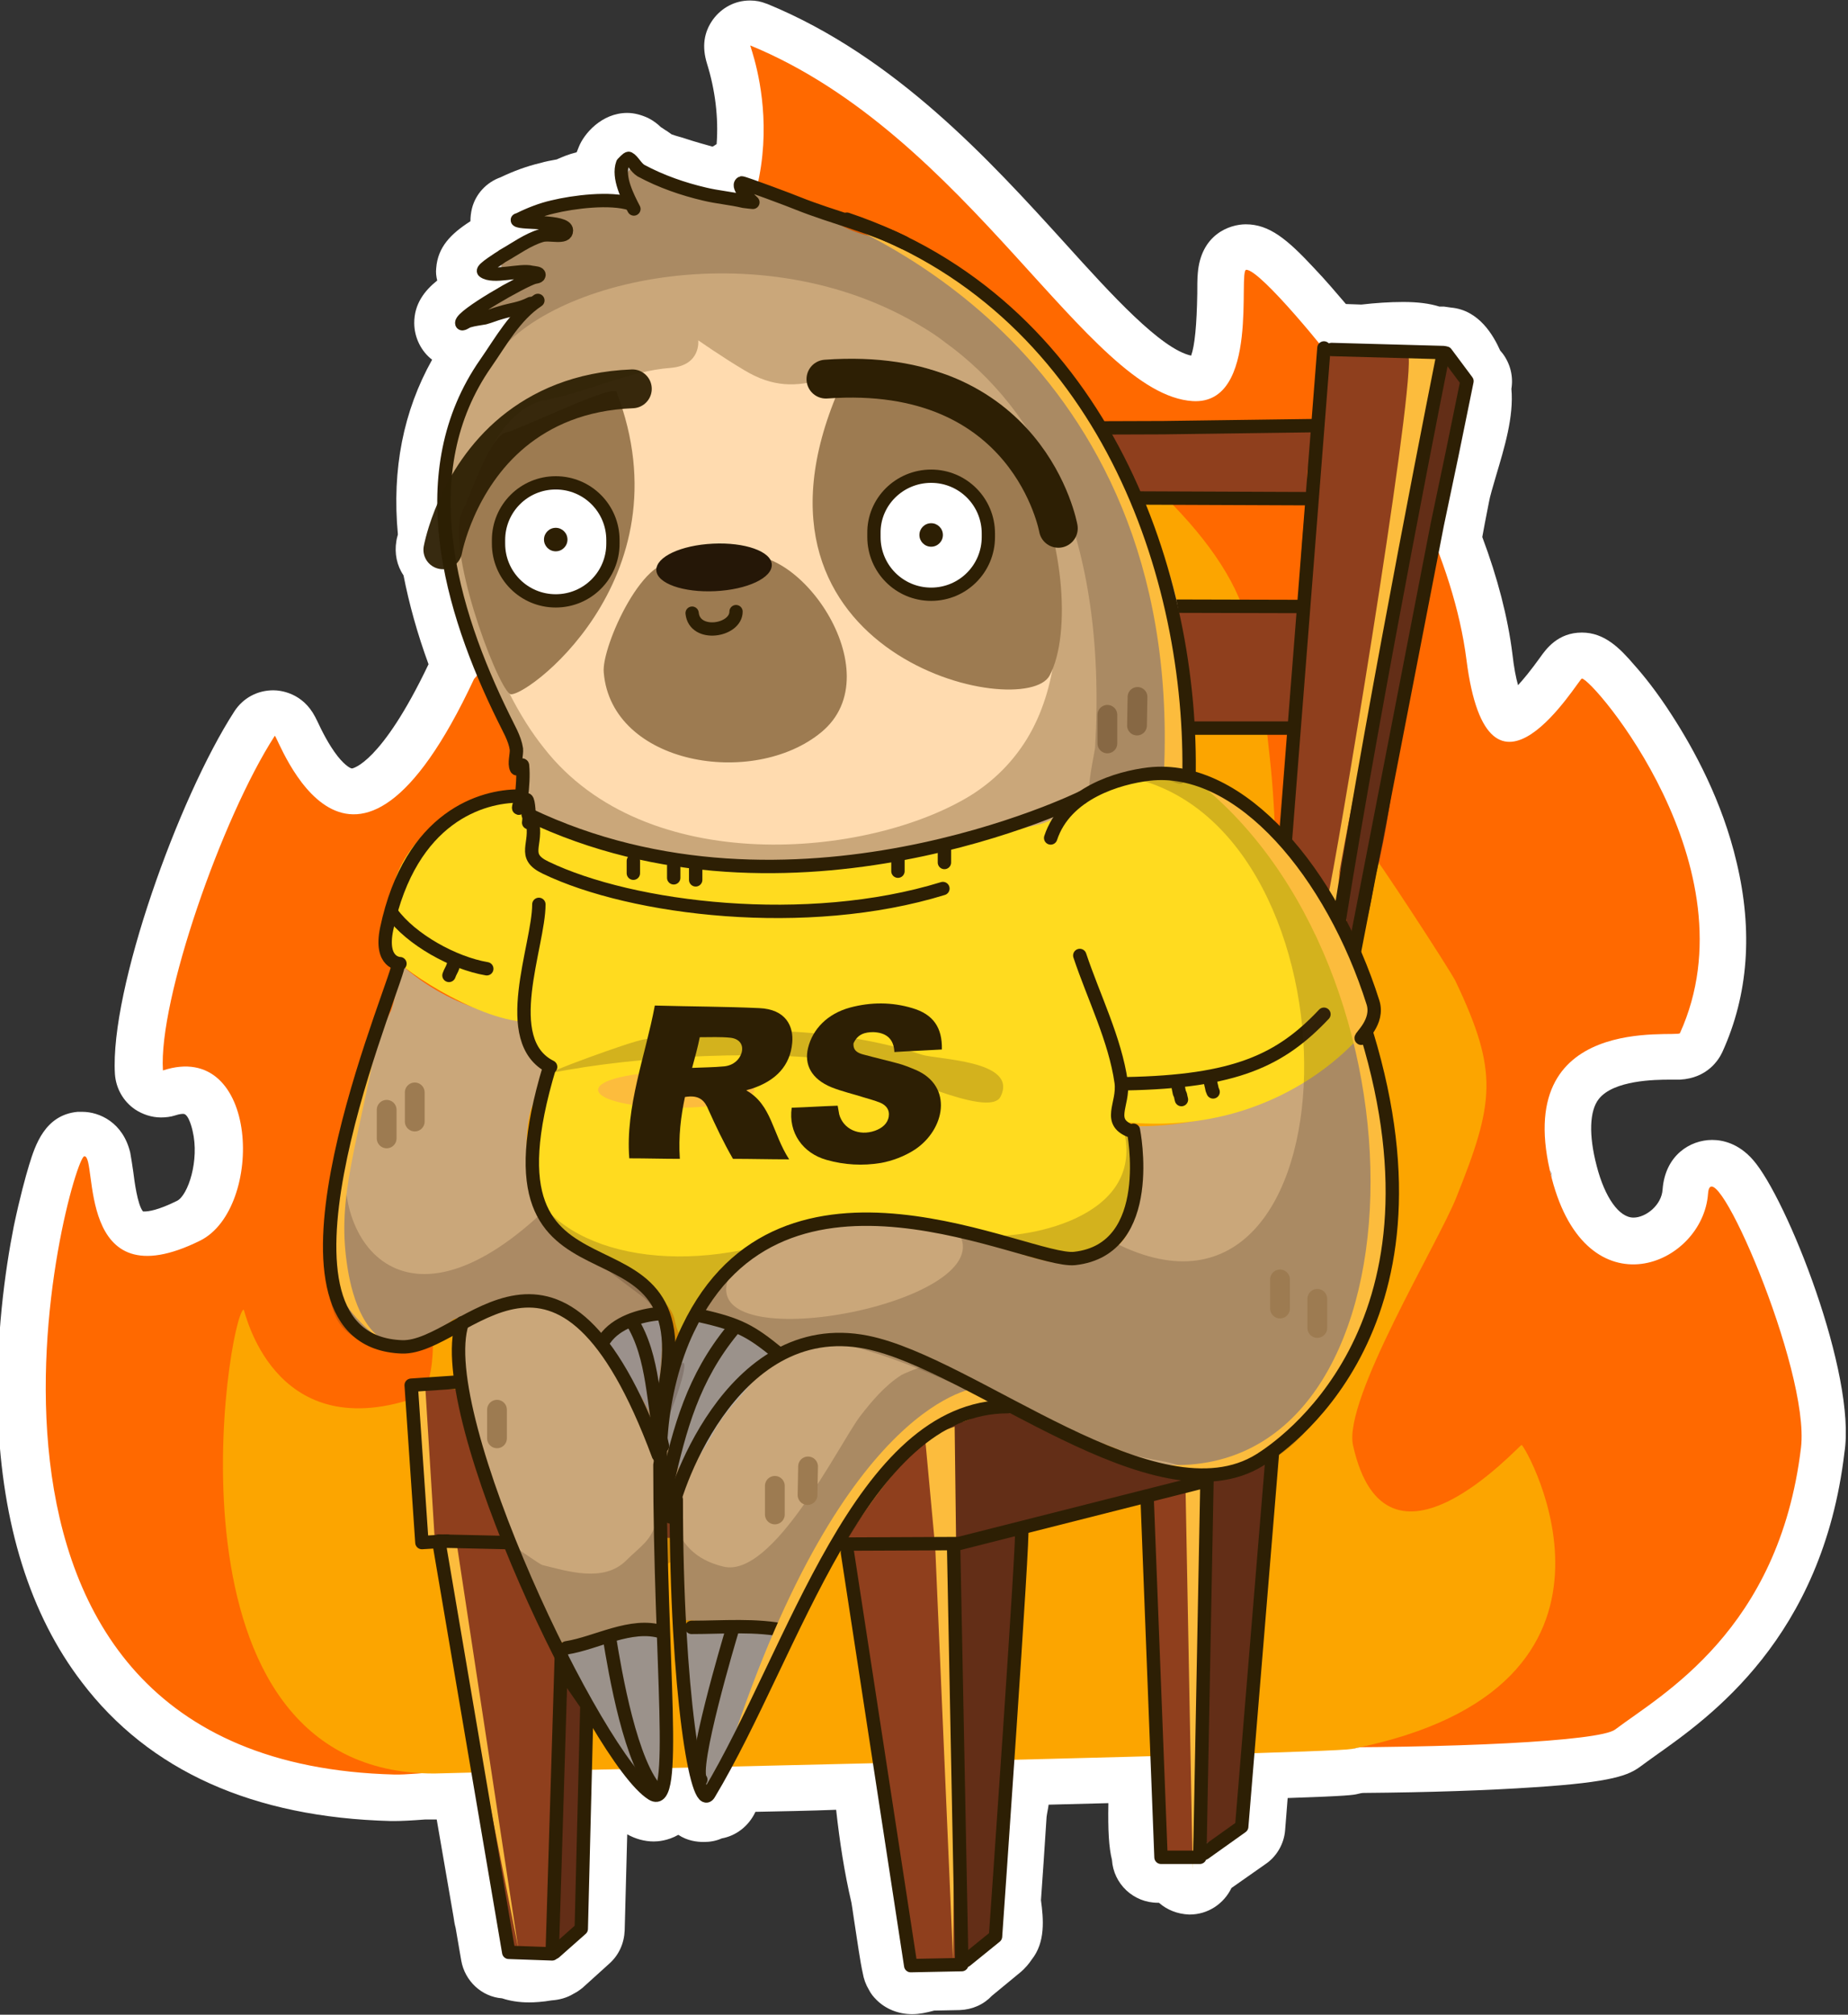 <?xml version="1.0" encoding="utf-8"?>
<!-- Generator: Adobe Illustrator 26.0.3, SVG Export Plug-In . SVG Version: 6.00 Build 0)  -->
<!DOCTYPE svg PUBLIC "-//W3C//DTD SVG 1.1//EN" "http://www.w3.org/Graphics/SVG/1.1/DTD/svg11.dtd">
<svg version="1.1" id="Слой_1" xmlns:x="http://ns.adobe.com/Extensibility/1.0/" xmlns:i="http://ns.adobe.com/AdobeIllustrator/10.0/" xmlns:graph="http://ns.adobe.com/Graphs/1.0/"
	 xmlns="http://www.w3.org/2000/svg" xmlns:xlink="http://www.w3.org/1999/xlink" x="0px" y="0px" width="361.8px" height="394.3px"
	 viewBox="0 0 361.8 394.3" style="enable-background:new 0 0 361.8 394.3;" xml:space="preserve">
<rect x="0" y="0" width="361.8" height="394.3" fill="#333333" stroke="none"/>
<style type="text/css">
	.st0{fill:#FFFFFF;}
	.st1{fill:#FF6900;}
	.st2{fill:#FCA500;}
	.st3{fill:#813210;}
	.st4{fill:#8F3F1D;}
	.st5{fill:#632E17;}
	.st6{fill:none;stroke:#2D1F04;stroke-width:2.62;stroke-linecap:round;stroke-linejoin:round;stroke-miterlimit:10;}
	.st7{opacity:0.23;fill:#3F2719;}
	.st8{opacity:0.23;fill:none;stroke:#3F2719;stroke-width:2.62;stroke-linecap:round;stroke-linejoin:round;stroke-miterlimit:10;}
	.st9{fill:#CAA77A;}
	.st10{fill:#B6B1AE;}
	.st11{fill:#FFDB1F;}
	.st12{opacity:0.226;fill:#3F2719;}
	.st13{fill:#FFDBAF;}
	.st14{fill:#9D7B51;}
	.st15{fill:none;stroke:#9D7B51;stroke-width:3.87;stroke-linecap:round;stroke-linejoin:round;stroke-miterlimit:10;}
	.st16{fill:none;stroke:#2D1F04;stroke-width:7.6;stroke-linecap:round;stroke-linejoin:round;stroke-miterlimit:10;}
	.st17{opacity:0.948;fill:none;stroke:#2D1F04;stroke-width:7.6;stroke-linecap:round;stroke-linejoin:round;stroke-miterlimit:10;}
	.st18{fill:#251707;}
	.st19{fill:#2D1F04;}
	.st20{fill:none;stroke:#2D1F04;stroke-width:2.6;stroke-linecap:round;stroke-linejoin:round;stroke-miterlimit:10;}
	.st21{fill:#FCBC3D;}
	.st22{fill:none;}
</style>
<path class="st0" d="M343.2,227c-2.8-3.2-5.9-3.9-8-3.9c-4.3,0-9.2,3-9.7,9.7c-0.2,3.1-3.3,5.5-5.7,5.5c-2.8,0-5.6-3.9-7.2-10.1
	c-1.6-6.1-1.4-10.8,0.4-13.1c2.9-3.7,11-3.8,14-3.8c0.7,0,1.3,0,1.9,0c5.4-0.3,7.6-3.9,8.3-5.4c5.1-11.2,6-23.7,2.8-37.1
	c-2.8-12-8.4-22.2-12.6-28.7c-3-4.7-5.7-8-7.4-9.9c-2.9-3.4-5.9-6.4-10.3-6.4c-4.7,0-7,3.2-8.2,4.9c-1.8,2.5-3.2,4.2-4.3,5.4
	c-0.4-1.4-0.8-3.4-1.1-6.1c-0.9-7.2-2.9-14.9-5.9-22.9l0.5-2.7l0.8-4.1c0.2-1.2,0.8-3.1,1.4-5.2c1.6-5.4,3.5-11.5,3-17
	c0.4-2.4-0.2-4.9-1.7-6.9l-0.5-0.6c-1.3-2.9-4.1-7.9-9.6-8.4c-0.5-0.1-0.9-0.1-1.4-0.2l-0.9,0c-1.9-0.6-4.2-0.9-7.1-0.9
	c-2.7,0-5.5,0.2-8.1,0.5l-0.3,0l-2.8-0.1c-1.8-2.1-4-4.7-6.2-7c-5.3-5.7-8.8-8.6-13.4-8.6c-3.2,0-8.8,2-9.4,9.6
	c-0.1,1.1-0.1,2.5-0.1,4c-0.1,6.1-0.5,10.2-1.2,12.1c-5.9-1.3-15.5-11.8-24.7-22c-14.8-16.3-33.2-36.5-58.2-46.8
	c-0.1,0-0.2-0.1-0.3-0.1c-1-0.4-2-0.6-3.1-0.6c0,0,0,0-0.1,0c-2.9,0-5.5,1.4-7.2,3.7c-1.8,2.5-2.2,5.3-1.2,8.6
	c1.6,5.1,2.3,10.6,1.9,15.8c-0.3,0.2-0.6,0.4-0.8,0.5c-1.8-0.5-3.6-1-5.4-1.6c-0.9-0.3-1.8-0.5-2.6-0.8c-0.3-0.2-0.7-0.5-1-0.7
	c-0.4-0.2-0.7-0.5-1.1-0.7c-0.6-0.6-1.5-1.3-2.5-1.8c-1.3-0.6-2.7-1-4.1-1c0,0,0,0,0,0c-5,0-8.5,4.1-9.5,6.7c-0.1,0.3-0.3,0.7-0.4,1
	c-1.6,0.4-2.8,0.9-3.9,1.4c-1.1,0.2-2.2,0.4-3.2,0.7c-2.6,0.6-5.3,1.6-7.8,2.8c-2.8,1-4.9,3.3-5.6,6.1c-0.2,0.8-0.3,1.7-0.3,2.5
	c-3.9,2.5-6.4,5.1-6.7,9.2c-0.1,0.8,0,1.6,0.2,2.4c-2.5,2-4.5,4.6-4.5,8.3c0,2.9,1.4,5.6,3.5,7.2c-5.6,10-7.9,21.4-6.7,34.2
	c-0.2,0.7-0.3,1.2-0.3,1.3c-0.4,2.4,0.1,4.8,1.4,6.7c1.1,5.6,2.7,11.4,4.9,17.4c-9.3,19.5-14.9,20.4-15,20.4c-0.2,0-1.2-0.4-2.8-2.4
	c-1.8-2.3-3.2-5.2-3.9-6.7c-0.2-0.4-0.4-0.8-0.5-1c-2.5-4.8-6.9-5.2-8.2-5.2c-3.1,0-5.9,1.5-7.6,4.1c-11,17-24.4,54.5-23.4,71
	c0.2,2.8,1.6,5.3,3.9,6.9c1.5,1,3.3,1.6,5.1,1.6c0.9,0,1.9-0.1,2.8-0.4c0.9-0.3,1.4-0.3,1.6-0.3c1.1,0,1.8,3.3,1.8,3.3
	c1.4,5.8-0.9,12.6-3,13.7c-3.8,1.9-5.7,2.1-6.4,2.1c-0.1,0-0.2,0-0.3,0c-1.1-1.3-1.7-6.1-1.9-7.7c-0.2-1.4-0.4-2.7-0.6-3.8
	c-1.4-5.9-6-8-9.4-8c0,0,0,0,0,0c-0.3,0-0.6,0-0.9,0c-6.4,0.6-8.3,6.5-9.5,10.4c-0.7,2.3-1.8,6.3-3,12c-1.7,8.6-3.6,22-3.1,37
	c0.8,21.4,6.3,39,16.4,52.2c13.2,17.4,33.6,26.5,60.5,27.2c0.2,0,0.5,0,0.7,0c1.5,0,3.4-0.1,6-0.3c0.4,0,0.9,0,1.4,0
	c0,0,0.1,0,0.9,0l3.3,19.1c0.1,0.7,0.2,1.4,0.4,2.1l1.1,6.4c0.7,4,4,7.1,8,7.4c1.5,0.5,3.3,0.8,5.3,0.8c1,0,2.7-0.1,4.4-0.4
	c1.5-0.1,3-0.5,4.3-1.3c0.6-0.3,1.2-0.7,1.8-1.2l5.2-4.7c1.9-1.7,2.9-4,3-6.5l0.5-18.8c1.6,0.9,3.4,1.4,5.2,1.4
	c0.7,0,2.7-0.1,4.8-1.3c1.8,1.2,3.7,1.4,5,1.4c1.2,0,2.4-0.2,3.5-0.7c2.8-0.5,5.3-2.4,6.6-5.2c5.2-0.1,10.5-0.2,15.8-0.4
	c0.7,6.3,1.6,12.2,3,18.2c0.1,0.5,0.3,2,0.5,3.3c0.7,4.5,1.2,8.2,1.7,10.4c0.2,1.2,0.6,2.3,1.2,3.3c0.4,0.8,0.9,1.4,1.5,2
	c1.8,1.8,4.3,2.8,7,2.8c1.4,0,2.8-0.3,4.3-0.7l5-0.1c2.5-0.1,4.7-1.1,6.3-2.8l5.7-4.7c0.8-0.7,1.5-1.5,2.1-2.4
	c2.7-3.4,2.3-7.9,1.8-11.6c0.3-4.2,0.7-10,1.1-16.3c0.1-0.8,0.3-1.6,0.4-2.4c4.1-0.1,8-0.2,11.7-0.3c-0.1,5.4,0.1,8.7,0.7,11.1
	c0.3,4.7,4.2,8.4,9,8.4h0.2c1.6,1.4,3.6,2.2,5.9,2.3c0,0,0.1,0,0.1,0c3.6,0,6.7-2.1,8.2-5.2l6.7-4.7c2.2-1.5,3.6-4,3.8-6.6l0.5-6.3
	c11.9-0.4,12.9-0.6,13.7-0.8c0.4-0.1,0.8-0.2,1.2-0.2c12.7-0.1,24.4-0.5,33.2-1.1c15.7-1,18.7-2.4,21-4.1c0.8-0.6,1.8-1.3,2.9-2.1
	c10.6-7.5,32.7-23,37-59.3C363.5,269,349.8,234.5,343.2,227z M329.1,202.2c0.8-1.8,1.5-3.6,2-5.4
	C330.5,198.5,329.9,200.4,329.1,202.2C329,202.2,329,202.2,329.1,202.2C329,202.2,329,202.2,329.1,202.2z M16.5,226.3
	C16.5,226.3,16.6,226.3,16.5,226.3C16.6,226.3,16.6,226.3,16.5,226.3C16.6,226.3,16.5,226.3,16.5,226.3z M77.7,347.3
	c-0.2,0-0.3,0-0.5,0C77.4,347.3,77.6,347.3,77.7,347.3C77.8,347.3,77.7,347.3,77.7,347.3z M86.8,107.5L86.8,107.5l0.7-0.6
	L86.8,107.5z M90.5,63.3C90.5,63.3,90.5,63.3,90.5,63.3C90.5,63.3,90.5,63.3,90.5,63.3C90.5,63.3,90.5,63.3,90.5,63.3z M97.4,53.6
	c-0.1,0-0.2,0-0.3,0c0,0-0.1,0-0.1,0C97.1,53.6,97.3,53.6,97.4,53.6z M96.7,61.6c-0.3,0.1-0.6,0.2-0.9,0.3c-0.3,0.1-0.6,0.2-0.9,0.3
	c-0.5,0.1-1.1,0.2-1.6,0.3c0.5-0.1,1.1-0.2,1.6-0.3c0.3-0.1,0.6-0.2,0.9-0.3C96.1,61.8,96.4,61.7,96.7,61.6c0.6-0.2,1.1-0.4,1.7-0.5
	C97.9,61.2,97.3,61.4,96.7,61.6z M104.1,382.8c0,0-0.1,0-0.1,0C104,382.8,104.1,382.8,104.1,382.8
	C104.1,382.8,104.1,382.8,104.1,382.8z M107.4,382.4C107.4,382.4,107.4,382.4,107.4,382.4L107.4,382.4
	C107.4,382.4,107.4,382.4,107.4,382.4z M108.1,382.4L108.1,382.4l0-0.4L108.1,382.4z M108.6,381.3c-0.1,0.1-0.1,0.2-0.2,0.3
	C108.5,381.6,108.5,381.5,108.6,381.3L108.6,381.3z M109.5,45.2C109.5,45.2,109.5,45.2,109.5,45.2c0.1,0,0.1,0,0.1,0
	C109.5,45.2,109.5,45.2,109.5,45.2z M116.3,38.4c0.1,0,0.1,0,0.2,0c0.1,0,0.2,0,0.3,0C116.7,38.4,116.5,38.3,116.3,38.4z M123.1,31
	C123.1,31,123,31,123.1,31C123,31,123,31,123.1,31C123.1,31,123.1,31,123.1,31c0.3,0.1,0.5,0.4,0.7,0.7
	C123.6,31.4,123.4,31.1,123.1,31z M128.4,351.3c-0.1,0-0.1,0-0.2,0C128.3,351.3,128.4,351.3,128.4,351.3
	C128.4,351.3,128.4,351.3,128.4,351.3z M138.3,351.5c0,0-0.1,0-0.1,0C138.2,351.5,138.3,351.5,138.3,351.5
	C138.3,351.5,138.3,351.5,138.3,351.5z M138.8,351.1c0,0,0-0.1,0.1-0.1h0C138.9,351,138.8,351.1,138.8,351.1z M139.1,351
	c-0.1,0-0.1,0-0.2,0C139,351,139,351,139.1,351C139.1,351,139.1,351,139.1,351z M140.6,349.6c-0.1,0.2-0.2,0.4-0.4,0.5
	C140.4,349.9,140.5,349.7,140.6,349.6C140.6,349.6,140.6,349.6,140.6,349.6z M145.2,35.8C145.2,35.8,145.2,35.8,145.2,35.8
	c0,0,0.1,0,0.1,0C145.3,35.8,145.2,35.8,145.2,35.8z M147.1,9C147.1,9,147.1,9,147.1,9C147.1,9,147.1,9,147.1,9
	C147.1,9,147.1,9,147.1,9z M147.1,36.1C147.2,36.1,147.2,36.1,147.1,36.1C147.2,36.1,147.2,36.1,147.1,36.1
	C147.2,36.1,147.2,36.1,147.1,36.1z M179.2,385.3C179.2,385.3,179.2,385.3,179.2,385.3C179.2,385.3,179.2,385.3,179.2,385.3
	C179.3,385.3,179.2,385.3,179.2,385.3z M182.1,384.6C182.1,384.6,182.1,384.6,182.1,384.6C182.1,384.6,182.1,384.6,182.1,384.6
	l6.2-0.2l-0.1-3l0,0l0.1,3L182.1,384.6z M195.5,373.3c0-0.3-0.1-0.7-0.1-1c0.1-0.9,0.1-1.8,0.2-2.8c-0.1,1-0.1,1.9-0.2,2.8
	C195.4,372.7,195.5,373,195.5,373.3z M244.3,343.2l-1.2,14.3l-7.4,5.2l7.4-5.2L244.3,343.2c2.2-0.1,4.2-0.1,6.1-0.2
	C248.5,343,246.5,343.1,244.3,343.2z M259.6,68.7c-0.9-1.1-1.9-2.3-3-3.6C257.7,66.4,258.7,67.6,259.6,68.7L259.6,68.7z M259.7,68.5
	C259.7,68.5,259.7,68.5,259.7,68.5C259.8,68.5,259.8,68.5,259.7,68.5C259.8,68.4,259.7,68.5,259.7,68.5z M277.3,96.5
	c0,0.3-0.1,0.5-0.1,0.8c0.1,0.2,0.1,0.3,0.2,0.5c-0.1-0.2-0.1-0.3-0.2-0.5C277.2,97,277.2,96.7,277.3,96.5z M274.9,68.1
	c0.1,0,0.1,0,0.2,0c-0.1,0-0.2,0-0.3,0C274.8,68.1,274.8,68.1,274.9,68.1z M266.5,341.9c-0.6,0.1-1.3,0.3-1.9,0.4
	C265.3,342.1,265.9,342,266.5,341.9c4,0,8-0.1,11.7-0.2C274.5,341.8,270.6,341.8,266.5,341.9z M278.3,90.8c0.3-1.8,0.7-3.5,1-5.1
	C279,87.3,278.7,89,278.3,90.8z M280.9,105.9c0.6-3.1,1.3-6.3,1.9-9.4c0.1-0.3,0.1-0.7,0.2-1.1c-0.1,0.4-0.2,0.7-0.2,1.1
	C282.2,99.6,281.5,102.7,280.9,105.9c0.8,1.9,1.5,3.9,2.1,5.8C282.4,109.7,281.7,107.8,280.9,105.9z M283.3,69.1
	C283.4,69.1,283.4,69.1,283.3,69.1C283.4,69.1,283.4,69.1,283.3,69.1C283.4,69.1,283.4,69.1,283.3,69.1z M287.1,78.3
	c0-0.9,0-1.8-0.2-2.6l0.2-1.2l-0.2,1.2C287.1,76.6,287.1,77.4,287.1,78.3z M303.9,230.6C303.9,230.6,303.9,230.6,303.9,230.6
	C303.9,230.6,303.9,230.6,303.9,230.6c-0.1-0.5-0.3-1-0.4-1.5C303.7,229.5,303.8,230,303.9,230.6z M301.8,340.7
	c1.1-0.1,2.1-0.2,3.1-0.2C303.9,340.5,302.9,340.6,301.8,340.7z M335.2,232.2C335.2,232.2,335.2,232.1,335.2,232.2
	C335.2,232.1,335.2,232.2,335.2,232.2C335.2,232.2,335.2,232.2,335.2,232.2z"/>
<g>
	<g>
		<path class="st1" d="M92.8,132.9c-24.4,52.2-38.4,11.1-39,11.1c-10.4,16.1-22.8,51.8-21.9,65.5c18.9-6.2,19.9,27,7.3,33.3
			c-24.6,12.2-20-16.8-22.7-16.5c-2.7,0.3-35.5,118.5,60.7,121c8.5,0.2,48-5.8,56.2-3.7c14.9,3.7,3.5-1.3,18.8-3.9
			c5.1-0.9,10.6,5.3,15-12.8c4.4-18.2-4.7,5.5,5.1,8.6c27.8,8.6,137.8,7.6,143.9,3c9-6.8,32.1-19.3,36.4-55.2
			c1.8-15.3-17.5-59.4-18.2-49.7c-1,14.1-23.7,23.6-30.6-3c-8.5-32.8,24.7-27.4,25.1-28.4c14.7-32.4-17.1-69.4-19.2-69.4
			c-0.6,0-18.3,30.2-22.6-3.7c-2.5-19.6-13.5-40.6-24.7-56.6c-1.9-2.8-15.6-19.7-18.4-19.7c-1.7,0,2.8,26.5-10.5,25.7
			c-20.6-1.3-43.8-52-86.6-69.6c-0.3-0.1,11.9,29.2-14,52.9c-3.2,2.9-32.5,54.9-32.5,62.1"/>
		<path class="st2" d="M264.6,342.3c61.1-12,34-59.5,33.3-59.5c-0.5,0-26.5,29.2-33,0.1c-2-8.9,16.6-39.5,20.2-48.5
			c7.5-18.7,8.3-24.6-0.1-42.3c-0.8-1.8-16.2-25.4-16.7-25.4c-0.3,0,0,27.1-15.9,29.3c-2.7,0.4-2.5-9.5-2.5-11.7
			c0-11.6,0-24.4-1.3-36c-1.1-9.9-1.9-20.2-5.4-29.7c-6.6-17.7-30-35.4-46-44.3c-4.3-2.4-12.5-10.9-17.6-10.9
			c-1.3,0-0.6,0.6-0.8,1.3c-1.9,6.7-6,12.9-9.6,18.8c-13.9,22.6-30.4,44-45.2,66.1c-14.8,22.2-29.7,45.6-41,69.8
			c-4.2,9,7.4,51.3-2,54.3c-27.8,9.2-33.1-17.5-33.3-17.4c-3,1-17.8,90.8,37.3,90.8C85.5,347,259.3,343.3,264.6,342.3z"/>
		<path class="st3" d="M353.5,183.5c0.1,0.2,0.2,0.4,0.3,0.6"/>
		<path class="st4" d="M259.8,68.5c2,1.6,18.7-2.4,20.9,1.1c2.5,3.9-1.7,13-2.1,17.3c-1.3,14.5-13.2,67.8-15.3,80.3
			c-0.5,2.7-1.8,5.2-1.9,8c0,0.3,0.1,3.1-0.3,3.1c-1.2,0.1-4.3-5.8-4.8-6.9c-0.5-1.3-5.5-6-5.4-6.6c0.8-3.6,2-7,2.2-10.8
			c1.2-21.8,0.3-43.7,3.9-65.4C257.4,86.3,259.3,68.1,259.8,68.5z"/>
		<path class="st4" d="M186,278.4c1.4,0.5-0.5-1.6-0.6,0.1c-0.2,2.4,0.7,23.1,0.2,23.5c-0.1,0.1-23.6,0-26.4-0.3
			c-10.1-1-20.5-0.8-30.6-0.7c-9,0.1-38.9,2.2-44.7,0.1c-0.8-0.3-3.4-28.4-2.5-29.8c0.1-0.1,2.5,0.2,2.8,0.3
			c8.1,0.8,15.2-0.3,23.3-1c10.7-0.9,20.8,1.7,31.4,1.7C155.3,272.4,170.6,272.6,186,278.4z"/>
		<path class="st4" d="M86.6,302.2c-1.5,11.5,3.8,22.5,6,33.6c1.5,7.4,2.1,14.9,3.8,22.2c1.6,7,0.6,17.7,4.3,23.9
			c0.8,1.3,6.5,1,7.5,0c1.7-1.7,0.5-11.9,0.8-14.2c1.9-15.1,2.5-47.2-1.3-62.1c-1.3-5.1,4-0.9,0.7-5.2
			C107.6,299.3,86.8,300.7,86.6,302.2z"/>
		<path class="st4" d="M166.3,302.4c-0.9,0.3,1.4,12.1,1.7,13.4c0.4,1.9,0.8,3.8,1.2,5.7c3.1,16.2,3.2,33.1,6.9,49.1
			c0.3,1.3,1.9,13.9,2.5,14.5c0.8,0.8,5.2-1.2,6.2-1.2c0.7,0,2.2,0.3,2.8-0.3c1.6-1.6,0.3-5.8,0.1-7.8c-0.4-7.1-0.4-14.4-1-21.4
			c-1.2-12.9,0.1-25.9,0.1-38.8c0-2,1.3-11.8,0.4-13c-0.5-0.8-3.1-0.2-4-0.3C178.4,301.5,170.9,300.7,166.3,302.4z"/>
		<path class="st4" d="M224.7,294.1c-0.1-2.4,7.7-2.6,9.5-3.1c1.2-0.3,3.5-1.8,3.5-0.6c0,5-0.8,10.7-1.6,15.9
			c-0.5,2.9-0.8,7-0.4,9.9c0.4,3.3-0.3,6.6-0.6,9.8c-0.5,6.6-0.1,13.1-0.9,19.6c-0.5,4.3-0.1,8.8-0.1,13.2c0,0.6,0.6,4.1-0.1,4.2
			c-1,0.2-5.5,0.5-6.3,0c-1.6-1.1-0.7-15.3-0.7-17.6c0-2.6-0.8-5.1-1.2-7.6c-1.3-9,0.1-18.4-1.2-27.4
			C223.8,305.4,224.9,299.2,224.7,294.1z"/>
		<path class="st4" d="M216.8,84.1c2.5-2.2,15.7-0.1,18.9,0c4,0.1,7.9,0,11.9-0.3c2-0.1,8.4-0.7,9.9,0.4c1.6,1.1-1.2,6.6-1.5,7.7
			c-0.2,0.9,0.2,5.5-0.4,5.7c-2.4,0.7-6.9-0.1-9.4-0.2c-4.7-0.3-9.8-0.1-14.5,0.3c-1.5,0.1-6.7,0.7-8-0.3c-2.2-1.6-3.2-5.7-4.2-8.1
			C219.1,88.2,216.4,84.5,216.8,84.1z"/>
		<path class="st4" d="M229.7,119c3.5-2.7,14.5,0,19.5-0.1c1.1,0,4.3-1,5.3,0c1.7,1.9-0.6,16.9-1.2,19.1c-0.2,0.9,0,4.6-0.7,5.1
			c-1.5,0.9-4.9-0.1-6.6,0.1c-1.1,0.1-11.6-0.7-12.4-1.5c-1.9-2.1-1.5-8.1-2.2-10.8C230.7,127.8,227,121.1,229.7,119z"/>
		<path class="st5" d="M282.9,69.7c0.7-2.5,3.5,3.7,4,5.7c1.4,5.4-3,15.6-4.1,21.1c-3.2,16-6.5,31.9-8.8,48
			c-1.3,8.9-2.5,18.3-4.7,26.9c-0.3,1.1-2.1,15.1-4.4,12c-4.4-5.8,1.2-25,2-31.6c2.4-19,7.8-37.9,10.8-56.8
			C280,81.8,280.6,78,282.9,69.7z"/>
		<path class="st5" d="M236.9,289.1c3.8-2,7.9-1.2,11.5-3.8c0.2-0.1,0.3-0.4,0.5-0.3c0.8,0.2-0.1,3.9-0.2,4.4
			c-1.1,4.4-0.8,9-1.6,13.5c-2.3,12.7-2.5,26.3-2.9,39.2c0,1.1-1.7,15.6-1.8,15.8c-0.7,0.6-2,1.3-2.9,1.9c-0.9,0.6-2.3,0.4-3.3,1
			c-0.2,0.1-1.1,0.9-1.3,0.8c-0.4-0.2,0-1.2,0-1.5c0.2-3.6,0-7.2,0-10.8c0.1-13.6-1.3-27.7,0.8-41.1
			C236.3,304.3,234.1,290.6,236.9,289.1z"/>
		<path class="st5" d="M187.5,302.9c0.4-1,4.8-1.3,6.3-1.5c1.4-0.2,6.1-2.2,7.4-1.6c0,0-0.9,4.9-0.9,5.1c-1,5.3-1.8,10.4-2.2,15.8
			c-0.7,8.6,0.7,17.5-0.3,26c-0.7,6.7-2.3,13.3-3,19.9c-0.2,2.2,2,10.6,0.8,11.4c-0.7,0.5-5,4.9-5.9,5.1c-1.8,0.5-1.7-6-1.7-7.1
			c0-7.6-1.6-15.8-0.4-23.2c0.6-3.4-0.9-7.1-0.9-10.6c0-8.9,0.3-18.4,1.1-27.3C187.8,312,186.5,305.5,187.5,302.9z"/>
		<path class="st5" d="M184.4,279.6c-0.1,0,1.8,21.5,1.3,22.3c-0.4,0.7,6.5-1.3,7.5-1.4c8.7-1,16.7-5.3,25.3-6.6
			c0.3,0,0.5,0,0.8-0.1c4.7-1.2,9.1-2.6,13.8-4c0.2-0.1,1.8-0.4,1.9-0.5c0.1-0.3-5.1-1.1-5.6-1.1c-3.4-0.6-6.8-1.9-10-3.1
			c-4.7-1.8-9.1-3.9-13.7-5.9c-2.7-1.2-4.8-5-8.1-4.9c-3.5,0.1-6.6,3.8-10,4.1C186.4,278.3,184.9,279.7,184.4,279.6z"/>
		<path class="st6" d="M259.2,68.1l-8.2,104.7L259.2,68.1z"/>
		<polyline class="st6" points="199,83.8 227.8,83.7 257.4,83.3 		"/>
		<line class="st6" x1="207.7" y1="97.4" x2="256.4" y2="97.6"/>
		<line class="st6" x1="216.4" y1="118.6" x2="255" y2="118.7"/>
		<line class="st6" x1="219.9" y1="142.5" x2="253.2" y2="142.5"/>
		<polyline class="st6" points="283.1,69.1 287.2,74.6 284.3,88.8 281.4,102.6 265.7,183.5 263.7,193.9 		"/>
		<polyline class="st5" points="108.6,382.1 113.8,377.5 114.9,333.7 110.4,327.2 		"/>
		<polyline class="st6" points="108.6,382.1 113.8,377.5 114.9,333.7 110.4,327.2 		"/>
		<path class="st7" d="M218.9,215.6c7.1-2.7,13.4-7.8,20.7-10.4c6.1-2.2,11.9-1.1,17.9-2.5"/>
		<path class="st7" d="M218.4,214.4c7.4-6.1,27.7-14.5,38-13.5"/>
		<path class="st8" d="M221.1,214c5.7-2.2,9.2-9,14.9-11.6c7.8-3.4,16.2-5.6,24-8.6"/>
		<path class="st8" d="M218.8,216.2c0.3-2.9,21-13.6,24.9-14.7c2.8-0.8,10.8-2.3,10.5-2.3"/>
		<path class="st8" d="M214.1,216.9c4.8-4,11-5.8,16.6-8.2c4.1-1.7,7.7-3,12.1-3.6c16.3-2.1,22.4,7.1,13.2,22.4
			c-7.4,12.2-42.3,30.5-51.9,11.9c-4.2-8.1,4.6-16.3,10.9-19.6c12.8-6.5,28.1-6.9,35.2,7.4c7.6,15.2-1.5,29.1-15.4,35.9
			c-5.8,2.9-13.3,1.7-19.5,1.1"/>
		<path class="st9" d="M103.8,60c-2.4,0-8.5,12.1-9.9,14.6c-10.3,18.3-6.5,39.6,1.7,57.8c2.1,4.7,1.1,6.1,3.3,10.5
			c1,2,4.5,6.7,4.5,8.8c0,0.5,0,1.4,0,1.4s-0.6-3.5-1.4-5c-0.2-0.5-1.2-1.4-0.7-1.4c0.3,0,0.6,0.8,0.7,1c2.3,5.8-0.3,13.1,1.2,19.1
			c1,4.2,8.9,9.2,13.2,10.3c16.4,4.1,32.9-0.2,49.3-0.2c4.1,0,15.9,1.3,19.3-2.1c2.9-2.9,3.8-6.7,6.1-10c3.2-4.5,11.4-1.7,16.5-3.7
			c5.2-2.1,10.9-9,16-7.7c1.3,0.3,5.3,2,6.6,0.7c2.1-2.2,3.1-8.5,2.6-11.2c-1.4-7.3-1-18-2.4-25.1c-1-4.8-2.7-9.4-4.5-14.1
			c-7-18.3-16.7-33.3-32.3-44.7c-3.9-2.9-10.4-7.9-14.8-10.2c-4.3-2.2-9.1-2.1-13.4-4.3c-5.7-2.9-11.8-6.6-17.9-8.1
			c-1.5-0.4,0.6,2.3,0.5,2.6c-0.2,0.4-4,0.3-4.5,0.2c-5.1-1-10.2-0.9-15.1-3.1c-0.8-0.4-3.8-3.4-4.7-3.1c-2.9,1,1.4,9.1,1.4,9.1
			s-0.4-0.7-0.7-1c-1.4-1.1-4.6-2-6.4-2.4c-3.8-0.8-5.5,1.7-8.7,2.4c-0.4,0.1-4.2,1.1-4.2,1.2c0,0.8,6.1,1.8,6.1,2.6
			c0,0.7-1.3,0.4-1.7,0.5c-1.8,0.3-12.1,4.6-11.3,6.9c0.3,1,5.8,1,6.8,1.7c0.3,0.2,0.9,0.2,0.9,0.2s-4.3,0.7-6.4,1.2
			c-2.6,0.7-7.3,5.7-2.7,5.7"/>
		<path class="st9" d="M78.1,191c0.2-0.6,0.4-2.2,0.9-1.8c11.2,9.7,23.5,10.1,23.5,10.2c1,3.3,0.9,5.8,2.8,7.7
			c0.6,0.6,2.5,0.7,2.8,1.8c0.3,1-3.7,6.5-4.2,8.4c-1.3,5-0.9,10.8,0.4,15.8c3.1,12.6,14.8,11.6,22.4,19.3c2.2,2.2,2.8,6.8,3.5,9.5
			c0.1,0.5-0.3,4.6,0.4,4.6c1.9,0,3.6-7.4,4.9-8.8c7.3-7.3,11-17.1,22.4-20c10.8-2.7,22.6,2.8,33,4.9c6.6,1.3,14.2,6.1,21.7,4.2
			c9.6-2.4,9.8-8.3,9.8-17.5c0-2.5-1-8.9-0.8-8.9c28.7,0.7,47-19.8,46.1-18.8c-1.7,1.7,3.4,11.4,3.9,13.7c1.7,8.5,1.4,16.2-0.7,24.5
			c-0.9,3.7,0.9,8.2,0,11.9c-4.2,16.9-19.5,41.4-40.6,36.2c-7.3-1.8-12.8-5.6-20.4-7.1c-1.7-0.3-6.5-2.8-7.9-3.9
			c-5.1-3.8-17.1-1.2-21.6,3.2c-7.7,7.7-13.4,15.6-18.9,24.9c-1.7,2.8-4.1,6.1-4.9,9.5c-0.2,0.8,0.5,2.6-0.4,3.2
			c-0.9,0.6-22.1-0.5-22.4-0.7c-3.3-2.2,0.9-28-3.9-28c-1,0,0,6.8,0,7.4c0,3,1.1,21,0,22.1c-0.8,0.8-5.1-0.1-6.3,0.4
			c-3,1.2-12,4.5-14.7,1.8c-2.4-2.4-3.7-7.2-4.6-10.5c-1.4-5.5-6.7-9-8.1-14.4c-1.7-6.7-4.3-13-6-19.6c-1.1-4.2-2.4-12.4-0.4-16.5
			c0.1-0.2,0.7-1.1,0.4-1.4c-2-2-4.6,6.7-15.4,3.5c-13.8-4-10.8-20.2-9.9-24.7c2.5-12.6,6-28.1,11.7-39.4
			C77.3,195.7,78,191.4,78.1,191z"/>
		<path class="st10" d="M118.4,261.8c0.5-0.9,10.6-6.1,11-3.5c0.7,4.4-0.4,9.2-0.4,13.7c0,0.6,0.2,6.4,0.4,6.3
			c0.9-0.5,4.3-18.7,7-19.6c2.6-0.9,11.4,3.6,14,4.9c0.2,0.1,1.3,0.5,1.1,1.1c-2.5,5-9.2,10.4-11.9,15.8c-0.4,0.8-5.3,8.9-5.6,8.8
			c-0.3-0.2-7.3-14.5-8.8-16.5C123.8,270.8,117.5,263.7,118.4,261.8z"/>
		<path class="st10" d="M133.7,318.8c0.1-0.3,20.5,0.3,21,0.9c0.1,0.1-0.9,2.2-1.1,2.5c-2.5,4.9-4.7,10.2-8.1,14.7
			c-3,4-4.2,8.7-6.3,13c-0.2,0.4-0.3,1.2-1.1,0.7c-4.7-3.2-2.9-12.6-3.9-17.5C133.5,328.8,132.5,323.1,133.7,318.8z"/>
		<path class="st10" d="M110.4,324.1c0.4-0.7,17.8-6,19.1-3.3c1.7,3.4,1.4,25.6-0.7,28.7c-0.9,1.3-5-3.2-5.6-3.9
			c-3.2-3.2-10-14.8-12.3-19.3C110.7,325.9,110.2,324.4,110.4,324.1z"/>
		<path class="st11" d="M75.9,186.1c-2.2-4.4,0.4-10.2,1-12.4c2.4-9.4,11.2-16,20-18.2c1.8-0.5,5.2,0.1,6.3,1.8
			c0.8,1.2-3,0.9,1.2,3.5c4.2,2.6,5.2,2.5,10.5,3.8c5.3,1.3,8,1.7,12.6,2.9c10.1,2.6,28.7,3.4,38.1,1.5c15.5-3.1,22.8-3.9,38-7.7
			c6.7-1.7,13.4-11.8,21-9.9c1.5,0.4,9.5,0.5,12.8,2.1c3.3,1.6,6.7,5,12.1,9c3.6,2.7,5.9,8.6,8.8,11.6c2.5,2.5,2,4.3,4,7
			c2.4,3.2,8.4,14.4,6.1,18.9c-1.2,2.4-17.6,22.7-48.4,19.6c-0.6-0.1,0.2-0.7-0.6-0.3c-0.7,0.4,1,2,1.1,2.1c1.4,1.9,2.3,5,1.8,7.4
			c-1.5,5.9-1.9,13-7.8,15.4c-12.1,4.8-35.5-7.9-49.7-5.9c-9.1,1.3-15.9,4.5-23.1,10.3c-3.2,2.5-4.8,9.7-7.6,12.5
			c-0.2,0.2-0.5,0.4-0.7,0.4c-0.7-0.2-1.3-3-1.4-3.5c-0.7-2.7-4.3-5.5-6.2-7.4c-4.8-4.8-14.6-6.7-18.7-12.2
			c-3.4-4.5-1.6-23.8,0.8-29.9c-3.1-1.7-3.7-5-5-8.5C93,199.5,77.3,189,75.9,186.1z"/>
		<path class="st6" d="M220.4,212.1c21.5-0.4,30.3-4.6,38.8-13.6"/>
		<path class="st6" d="M76.7,178.7c3.8,5.2,12.1,9.8,18.6,10.9"/>
		<path class="st7" d="M107.9,210c16.8-3.4,43.4-4.8,60.5-1.9c5.2,0.9,25.3,11.1,27.5,6.5c3.5-7.1-12.4-7.2-15.5-8.2
			c-16.2-5.4-37.4-5.8-54.2-3C123.4,203.8,105.7,210.4,107.9,210z"/>
		<path class="st7" d="M220.2,222c3.6,17.8-23.1,21-28.6,19.6c-3.9-1-7-2.2-11.2-2.2c-0.6,0-1.7-0.6-1.7,0c0,0.3,0.5,0.4,0.9,0.4
			c5,1.2,10.1,1.6,15.1,2.6c5.9,1.2,9.5,5.3,17.5,3.3C217.3,244.5,229,231,220.2,222z"/>
		<path class="st7" d="M160.7,239.7c-23.6,10.6-48.3,7-56.1-6.2c3.6,7.3,15.3,15.9,21.1,20.2c3.4,2.6,4.8,7.2,5.6,11.2
			c0.3,1.4-0.6,5.6,0,4.3c4.7-9.3,6.4-19,16.9-25.3C150.3,242.6,162.7,238.8,160.7,239.7z"/>
		<path class="st7" d="M181.9,267.2c1-0.7-4.1,1.2-5.4,1.9c-3.2,2-5.9,5.2-8.2,8.2c-4.2,5.7-17,31.7-26.7,29.3
			c-5.4-1.3-8.6-4.5-9.9-9.9c-0.2-0.9-0.6-7.7-2.2-7.7c-0.6,0-0.7,7.4-0.9,8.2c-0.8,4.2-3.2,5.4-6,8.2c-4.4,4.4-11.5,2.1-16.4,0.9
			c-0.7-0.2-5.9-4-6-3.9c-0.5,0.5,5.4,10.4,6,11.6c6.2,12.4,10.8,25,20.7,34.9c4.5,4.5,3.8-7.1,3.4-9.5c-0.7-4.2-3.8-32.4,0.9-33.6
			c1.5-0.4,0.7,7.3,0.9,8.8c1.3,8.9,1.2,19.1,3.4,27.8c0.3,1,1.9,11,4.3,8.2c2.7-3.2,8.1-18.7,11.9-26.2
			c6.6-12.9,14.5-21.9,20.8-34.5c3.3-6.6,10.5-12,17.6-13.8c2.5-0.6,4.7-0.9,7.3-0.9c0.3,0,0.9,0.3,0.9,0
			C198.5,273.4,179.8,268.8,181.9,267.2z"/>
		<path class="st7" d="M218.4,243.3c48,24.1,49.6-81.7,2.5-91.2c-0.7-0.1,1.4-0.4,2.2-0.4c4.7,0,8.5,0.4,12.9,2.6
			c11.7,5.9,19.3,17.5,27.1,28c2.8,3.7,5.9,12.7,4.7,17.2c-0.4,1.6-2.6,2.2-2.2,3.9c1.5,6.2,5.3,11.7,6,18.5c0.4,4.3-0.8,9.1,0,13.3
			c0.6,3,1.9,6.2,1.3,9.5c-1.7,8.7-7.1,15.6-10.3,23.7c-3.9,9.7-10.4,17.7-20.7,20.2c-4.4,1.1-10-1.9-14.2-2.6
			c-21.9-3.6-40.7-17.5-62-22.8c-12.3-3.1-19.3,6.8-26.7,14.2c-0.8,0.8-6.3,12.2-6.9,11.6c-4.2-4.2-2.6-19.3-0.8-23.7
			c1.7-4.2,8.8-14.5,11.3-15.1c-6,16,52.5,5,45.3-8.5C195.5,240.7,212.4,249.7,218.4,243.3z"/>
		<path class="st12" d="M68.9,221.4c2.4-7.4-2.8,9.9-3,11.2c-0.5,3.7-0.3,7.5-0.9,11.2c-5.5,32.7,26.8,14.4,39,10.4
			c6.9-2.3,17,13.5,20.1,19.6c0.4,0.8,4.5,7.2,4.8,7.2c1,0,7.4-17,4.2-13.9c-3.2,3.1-2.6-13.9-9-17.7c-6.3-3.8-18.5-11.6-18.9-11.2
			C77.1,263.7,63,240,68.9,221.4z"/>
		<path class="st13" d="M92.6,97c2-8.1,6.9-17.3,14.1-18.7c8.5-1.6,16.4-5.7,24.6-6.3c6-0.5,5.4-5.4,5.4-5.4s4.7,3.3,9.1,5.9
			c5.5,3.3,10.1,3.3,15.7,1.6c18.5-5.7,29.5-2.5,39.4,15.6c1.8,3.4,12.6,34.6,0.1,55c-2.6,4.2-6.2,8-11,11
			c-20.1,12.3-63.6,16.2-83.5-9.3C97,134.6,88.9,112.2,92.6,97z"/>
		<path class="st14" d="M133.2,110.4c-6.7-3.4-15.5,16.2-15,21.2c1.5,18.1,29.3,22.7,42.6,11.7c14.2-11.7-5.3-38.8-16.9-34"/>
		<path class="st14" d="M90.6,99.9c-3.6,6.7,6.4,33.8,9.2,35.9c2.1,1.6,35.1-22.1,20.9-59.1c-0.6-1.6-19.1,7.4-21.5,7.9
			C95.9,85.2,92.1,97.1,90.6,99.9z"/>
		<path class="st14" d="M164.2,76.3c-22.5,52.4,36.4,65.1,41.3,55.9c4.3-8.1,2.9-27.9-5-41.9c-0.8-1.4-10.6-13.3-12-13.1
			C177,79.2,167.7,76.4,164.2,76.3z"/>
		<line x1="75.7" y1="217.2" x2="75.7" y2="222.8"/>
		<line class="st15" x1="75.7" y1="217.2" x2="75.7" y2="222.8"/>
		<line x1="81.2" y1="213.8" x2="81.2" y2="219.5"/>
		<line class="st15" x1="81.2" y1="213.8" x2="81.2" y2="219.5"/>
		<line x1="257.9" y1="254.2" x2="257.9" y2="259.9"/>
		<line class="st15" x1="257.9" y1="254.2" x2="257.9" y2="259.9"/>
		<line x1="250.6" y1="250.4" x2="250.6" y2="256.1"/>
		<line class="st15" x1="250.6" y1="250.4" x2="250.6" y2="256.1"/>
		<line x1="216.8" y1="139.9" x2="216.8" y2="145.5"/>
		<line class="st15" x1="216.8" y1="139.9" x2="216.8" y2="145.5"/>
		<line x1="222.7" y1="136.4" x2="222.6" y2="142"/>
		<line class="st15" x1="222.7" y1="136.4" x2="222.6" y2="142"/>
		<line x1="158.2" y1="287" x2="158.1" y2="292.6"/>
		<line class="st15" x1="158.2" y1="287" x2="158.1" y2="292.6"/>
		<line x1="151.7" y1="290.8" x2="151.7" y2="296.4"/>
		<line class="st15" x1="151.7" y1="290.8" x2="151.7" y2="296.4"/>
		<line x1="97.3" y1="275.9" x2="97.3" y2="281.5"/>
		<line class="st15" x1="97.3" y1="275.9" x2="97.3" y2="281.5"/>
		<path class="st7" d="M91.9,62.4c4,0,7.2-1.8,11.1-2.7c1.1-0.3,3.3-1.5,3.3-0.3c0,0.2-0.5,0.2-0.7,0.3c-3.3,2-6,4.9-7.9,8.4
			c-0.7,1.2-2.4,4.5-2,3.7c9.2-16.8,53.1-27.2,84.9-7.8c1.5,0.9,2.9,1.8,4.3,2.9c18.6,13.4,31.9,38.1,29.5,79.4
			c-0.1,1-1.8,8.6-0.9,8.9c2,0.7,9.8-5.1,12.2-4.1c1.1,0.4,5,2.8,5.8,2.2c1.4-1,0.5-6.3,0.7-8c5.1-41.7-37.6-88.7-41.4-90.8
			c-14.2-8-43.3-16.9-44-17.1c-0.1,0-2.7,1.6-4,1.3c-4.8-0.8-10.1-2.6-14.9-4c-0.7-0.2-5.1-3.7-5.3-3.4c-0.5,1.1-0.9,7.2-0.3,8
			c0.4,0.6,2.7-0.3,2-0.3c-6.1,0-13.9,2-20.5,3.4c-0.2,0-0.7,0.1-0.7,0.3c0,1.9,8.6,0.7,8.6,2c0,1-11.9,4.4-13.6,5.7
			c-0.5,0.4-2.4,1.9-2,2.3c1.6,1.6,5.5-0.4,7.6,0.7"/>
		<path class="st6" d="M105.3,58.8c-4.5,3-7.2,8-10.2,12.3c-14.8,21.2-7,48.1,3.5,69.4c0.9,1.9,2.2,4,2.5,6.1c0.1,1.1-0.5,2.8,0,3.8
			c0.2,0.4,1.1-1,1.2-0.6c0.2,2,0,4.2-0.2,6.1c-0.1,0.7-0.9,2.7-0.4,2.2c0.2-0.2,0.7-1.8,1.4-1.6c0.4,0.1,0.6,3.4,0.4,4.5"/>
		<path class="st6" d="M103.9,59.4c-2.2,1.1-3.6,1.1-5.9,1.8c-1.1,0.3-2,0.7-3.1,1c-1.1,0.2-2.1,0.3-3.1,0.6
			c-0.5,0.1-1.4,0.9-1.4,0.4c0-1.5,11.8-8.2,14.1-8.9c0.3-0.1,0.9-0.1,1-0.4c0.2-0.5-0.9-0.5-1.4-0.6c-2.2-0.6-7.6,1.2-9.4-0.2
			c-0.5-0.4,3.5-2.8,3.7-3c2.5-1.4,4.9-3.2,7.6-4c1.6-0.5,4.9,0.7,4.9-1c0-2-8.9-1.3-9.6-2c-0.1-0.1,0.3-0.1,0.4-0.2
			c2-1,4.3-1.9,6.5-2.4c4.1-1,11.3-1.9,15.3-0.6"/>
		<path class="st16" d="M161.7,74.2c39.8-2.9,45.5,29.2,45.5,29.2"/>
		<path class="st17" d="M123.8,76.1c-10.3,0.4-17.8,3.9-23.3,8.4c-11.3,9.3-13.8,23.1-13.8,23.1"/>
		<path class="st18" d="M128.5,111.6c-0.1-2.6,4.8-4.9,11.1-5.2c6.2-0.3,11.4,1.5,11.5,4.1c0.1,2.6-4.8,4.9-11.1,5.2
			C133.8,116,128.6,114.2,128.5,111.6z"/>
		<polyline class="st6" points="124,168.5 124,169 124,169.5 124,169.9 124,170.4 124,170.9 		"/>
		<polyline class="st6" points="88.8,188.7 88.7,189.1 88.5,189.6 88.3,190 88.1,190.4 87.9,190.9 		"/>
		<polyline class="st6" points="230.7,212.9 230.8,213.4 230.9,213.9 231.1,214.3 231.2,214.8 231.3,215.2 		"/>
		<polyline class="st6" points="236.8,211.4 237,211.8 237.1,212.3 237.2,212.7 237.3,213.2 237.5,213.7 		"/>
		<polyline class="st6" points="184.9,166.4 184.9,166.9 184.9,167.4 184.9,167.8 184.9,168.3 184.9,168.8 		"/>
		<polyline class="st6" points="175.8,168.1 175.8,168.6 175.8,169.1 175.8,169.5 175.8,170 175.8,170.5 		"/>
		<polyline class="st6" points="131.9,169.5 131.9,169.9 131.9,170.4 131.9,170.9 131.9,171.4 131.9,171.8 		"/>
		<polyline class="st6" points="136.2,169.8 136.2,170.3 136.2,170.8 136.2,171.3 136.2,171.7 136.2,172.2 		"/>
		<path class="st19" d="M173.4,98.1c-0.3,0-0.6-0.1-0.9-0.1"/>
		<path class="st0" d="M108.8,94.5L108.8,94.5c6.2,0,11.2,5,11.2,11.2v0.7c0,6.2-5,11.2-11.2,11.2c-6.2,0-11.2-5-11.2-11.2v-0.7
			C97.6,99.5,102.6,94.5,108.8,94.5z"/>
		<path class="st20" d="M108.8,94.5L108.8,94.5c6.2,0,11.2,5,11.2,11.2v0.7c0,6.2-5,11.2-11.2,11.2c-6.2,0-11.2-5-11.2-11.2v-0.7
			C97.6,99.5,102.6,94.5,108.8,94.5z"/>
		<path class="st0" d="M182.3,93.2L182.3,93.2c6.2,0,11.2,5,11.2,11.2v0.7c0,6.2-5,11.2-11.2,11.2c-6.2,0-11.2-5-11.2-11.2v-0.7
			C171,98.2,176.1,93.2,182.3,93.2z"/>
		<path class="st20" d="M182.3,93.2L182.3,93.2c6.2,0,11.2,5,11.2,11.2v0.7c0,6.2-5,11.2-11.2,11.2c-6.2,0-11.2-5-11.2-11.2v-0.7
			C171,98.2,176.1,93.2,182.3,93.2z"/>
		<polygon class="st10" points="48.7,127.1 48.7,127.1 48.7,128.1 		"/>
		<path class="st20" d="M135.5,120c0.5,4.8,8.6,3.5,8.6-0.3"/>
		<path class="st6" d="M101.5,155.8c-6.9,0-21.1,3.8-25.8,26c-1.4,6.8,2.6,6.8,2.6,6.8"/>
		<path class="st6" d="M103.4,159.4c51.5,24.7,108.4-3.3,108.4-3.3"/>
		<path class="st6" d="M131,295.1c-3.1-6.2-2.1-23,3.7-35c18.6-39,66.7-12.8,75.7-13.8c16.2-1.8,11.5-25.1,11.5-25.1"/>
		<path class="st6" d="M211.4,187c2.7,8.1,6.9,16.4,8.1,24.8c0.6,4.4-3.1,7.9,2.3,9.7"/>
		<path class="st6" d="M104.2,160.7c1.1,4.6-2.2,6.8,2.6,9.1c17,8.2,51.2,12.3,77.8,4.1"/>
		<path class="st6" d="M107.6,208.8c-16,52.9,30.4,24.2,22.4,63.5"/>
		<path class="st6" d="M90.5,258.9c-6,18,26.6,85.7,37.2,92.2c5.2,3.2,1.5-25.1,1.5-64.4"/>
		<polyline class="st6" points="235.8,362.7 243.1,357.5 249.1,284.6 		"/>
		<path class="st6" d="M189.1,383.7l5.8-4.7c0,0,5.7-81,5.1-79.6"/>
		<path class="st6" d="M105.5,177c0,8.1-7.9,26.7,2.3,31.8"/>
		<path class="st6" d="M137.1,257.5c7.6,1.7,9.9,3,15.3,7.4"/>
		<path class="st6" d="M143.4,260.3c-7.7,9.4-10.3,19.1-12.9,30.6"/>
		<path class="st6" d="M118.4,262.1c2.2-3.2,6.9-4.7,10.7-5"/>
		<path class="st6" d="M123.6,258.4c4.6,7.3,4.1,16.6,6.1,24.6"/>
		<path class="st6" d="M135.4,318.5c6.2,0,12.6-0.6,18.7,0.7"/>
		<path class="st6" d="M143.3,319.2c-0.4,1.3-8.1,27.1-6.1,29.1"/>
		<path class="st6" d="M110.9,322.5c5.8-0.9,12.7-5,18.7-3.1"/>
		<path class="st6" d="M119.3,320.4c1.1,6.8,4.2,25.2,9.6,30.4"/>
		<path class="st21" d="M132.1,209.8h0.6c8.3,0,15,1.5,15,3.5c0,1.9-6.7,3.5-15,3.5h-0.6c-8.3,0-15-1.5-15-3.5
			C117.1,211.3,123.8,209.8,132.1,209.8z"/>
		<path class="st21" d="M163.7,42.9c2.2,1.8,67.7,25.4,64.2,107.8c0,0.6,4.9,1.6,4.9,0.4c0-7.2-1.7-25.5-2.7-30.9
			C224.8,92,207.6,58.8,163.7,42.9z"/>
		<path class="st21" d="M233.4,152.2c48,36.5,46.7,136.9-5,134.5c7.8,2.7,9.9,1,10.7,0.9c35.8-7.2,36.5-58.4,27.5-85.3
			c-0.6-1.7,3.8-1.6,2.9-4.4c-1.4-4.7-7.6-18.4-9.7-22.7C251.1,156.7,236.6,152.9,233.4,152.2z"/>
		<path class="st21" d="M191.4,271.6c0,0-25.9,1.8-48.4,70.4c0,0.1-0.1,0.2-0.1,0.3c-0.9,2.8-1.8,5.7-2.7,8.6
			c37.2-85.8,56.3-76.1,56.3-76.1L191.4,271.6z"/>
		<path class="st21" d="M74.3,201c-4.4,23.7-8.3,33-6.4,46.2c0.8,5.8,3,13.9,8.8,15.8c0.5,0.2,1.5,0.3,1.5,0.3s-2.3-0.3-3.2-0.9
			c-3.8-2.3-8.8-7.8-9.7-12.3C62.6,237.2,67,218.2,74.3,201z"/>
		<path class="st21" d="M275.8,70c0.7,9.7-14.5,100.5-15.8,105.3c-0.9,3.5-0.9,3.3,1.9,1.9c0.3-0.1,0.2-5.5,0.3-6.2
			c0.8-6.4,19.9-100,19.6-100.7C281.7,69.6,275.8,69.3,275.8,70z"/>
		<polygon class="st21" points="183.1,302.9 186.6,383.8 187.2,303.1 186.9,279.2 181.1,281.3 		"/>
		<polygon class="st21" points="232.1,291 233.5,365.8 236.2,290.4 236.1,289.5 232.1,291.4 		"/>
		<polyline class="st21" points="83.3,272.1 85.1,301.1 89.4,302 101.5,381.5 86.1,303.4 82.1,301.5 80.4,271.6 		"/>
		<rect x="62.2" y="42.4" class="st22" width="220" height="342.3"/>
		<path class="st6" d="M131.3,296.9c0-3.2,11.4-39.6,38.4-34.2c20.9,4.2,56.7,35.7,77,23c3.8-2.4,38.6-25.1,20.9-83.3"/>
		<path class="st6" d="M205.7,164c2.9-8.8,13.3-11.8,19.2-12.5c18.1-2.1,36,19.7,43.9,44.7c1.2,3.8-2.6,6.8-2.3,7"/>
		<path class="st6" d="M165.8,42.9c49.1,16.5,67.4,67.7,67,108"/>
		<path class="st6" d="M124.1,40.9c-1.2-2.3-3.2-6.2-2.2-8.9c0.1-0.1,1-1.1,1.2-1c0.8,0.4,1.4,1.8,2.4,2.4c3.9,2.1,8.2,3.6,12.5,4.6
			c2.5,0.6,5.1,0.8,7.6,1.4c0.6,0.1,1.8,0.2,1.8,0.2s-3.4-3.1-2.2-3.8c0.2-0.1,10.1,3.6,11,4c7,2.8,14.2,4.4,20.8,7.7"/>
		<path class="st6" d="M77.8,189.6c-2.5,8.7-29.1,72.9,0.9,74c12.4,0.4,30.8-31,50.2,21.2"/>
		<path class="st6" d="M260.7,68.4l21.9,0.6c0,0-13.2,66-20.4,111.1"/>
		<polyline class="st6" points="164.6,302.2 187.7,302.1 236.3,289.8 234.9,363.5 227.3,363.5 224.6,293.6 		"/>
		<path class="st6" d="M197.3,275.3c-28.9,0-41.8,48-58.5,75.8c-2.3,3.8-6.4-19.7-6.4-57.6"/>
		<polyline class="st6" points="165.9,303.8 178.3,384.7 188.3,384.5 186.7,302.7 		"/>
		<polyline class="st6" points="99.1,301.9 85.9,301.6 99.6,382.1 108.1,382.4 108.3,376.1 109.9,323.9 		"/>
		<polyline class="st6" points="89.4,270.5 80.5,271.1 82.6,301.9 87.5,301.6 		"/>
		<g>
			<g>
				<path class="st19" d="M128.2,196.8c7.3,0.2,13.9,0.2,20.4,0.5c5.3,0.2,6.8,3.6,6.5,6.8c-0.4,4.4-3.1,7.4-8,9
					c-0.3,0.1-0.5,0.1-1,0.3c5,2.8,5.1,8.4,8.4,13.5c-3.9,0-7.4-0.1-11-0.1c-1.9-3.3-3.4-6.5-4.8-9.6c-0.7-1.7-1.7-3-4.6-2.5
					c-0.8,3.8-1.3,7.7-1,12.1c-3.4,0-6.5-0.1-9.9-0.1C122.4,216.6,126.4,206.5,128.2,196.8z M137,203c-0.4,2-0.9,3.8-1.5,6
					c2.2-0.1,4.2-0.1,6.3-0.3c1.8-0.2,3-1.3,3.4-2.7c0.4-1.5-0.4-2.7-2.2-2.9C141.1,202.9,139.1,203,137,203z"/>
				<path class="st19" d="M184.4,205.4c-3.3,0.2-6.2,0.3-9.3,0.5c-0.1-2.5-1.5-3.8-4.1-3.9c-1.7,0-3.1,0.4-3.9,2.2
					c-0.1,1.4,0.8,1.9,2,2.2c2.2,0.6,4.4,1.1,6.6,1.7c1.2,0.3,2.4,0.8,3.6,1.3c7.4,3.2,5.7,11.7-0.2,15.6c-2,1.3-4.4,2.2-6.6,2.6
					c-3.6,0.6-7.2,0.4-10.7-0.6c-4.6-1.3-7.5-5.3-6.8-10.2c2.9-0.1,5.9-0.3,9-0.4c0.1,0.6,0.2,1.1,0.3,1.7c0.8,2.9,3.9,4.3,7,3.2
					c1.4-0.5,2.5-1.4,2.7-2.8c0.2-1.3-0.5-2.2-1.7-2.7c-1-0.4-2.1-0.7-3.1-1c-2.2-0.7-4.4-1.2-6.4-2c-3.9-1.6-5.4-4.4-4.6-7.7
					c0.9-3.7,3.8-6.7,8.2-7.9c4.1-1.1,8.2-1.1,12.2,0.1C182.7,198.5,184.5,201.1,184.4,205.4z"/>
			</g>
		</g>
	</g>
	<circle class="st19" cx="182.3" cy="104.7" r="2.3"/>
	<circle class="st19" cx="108.8" cy="105.6" r="2.3"/>
</g>
</svg>
